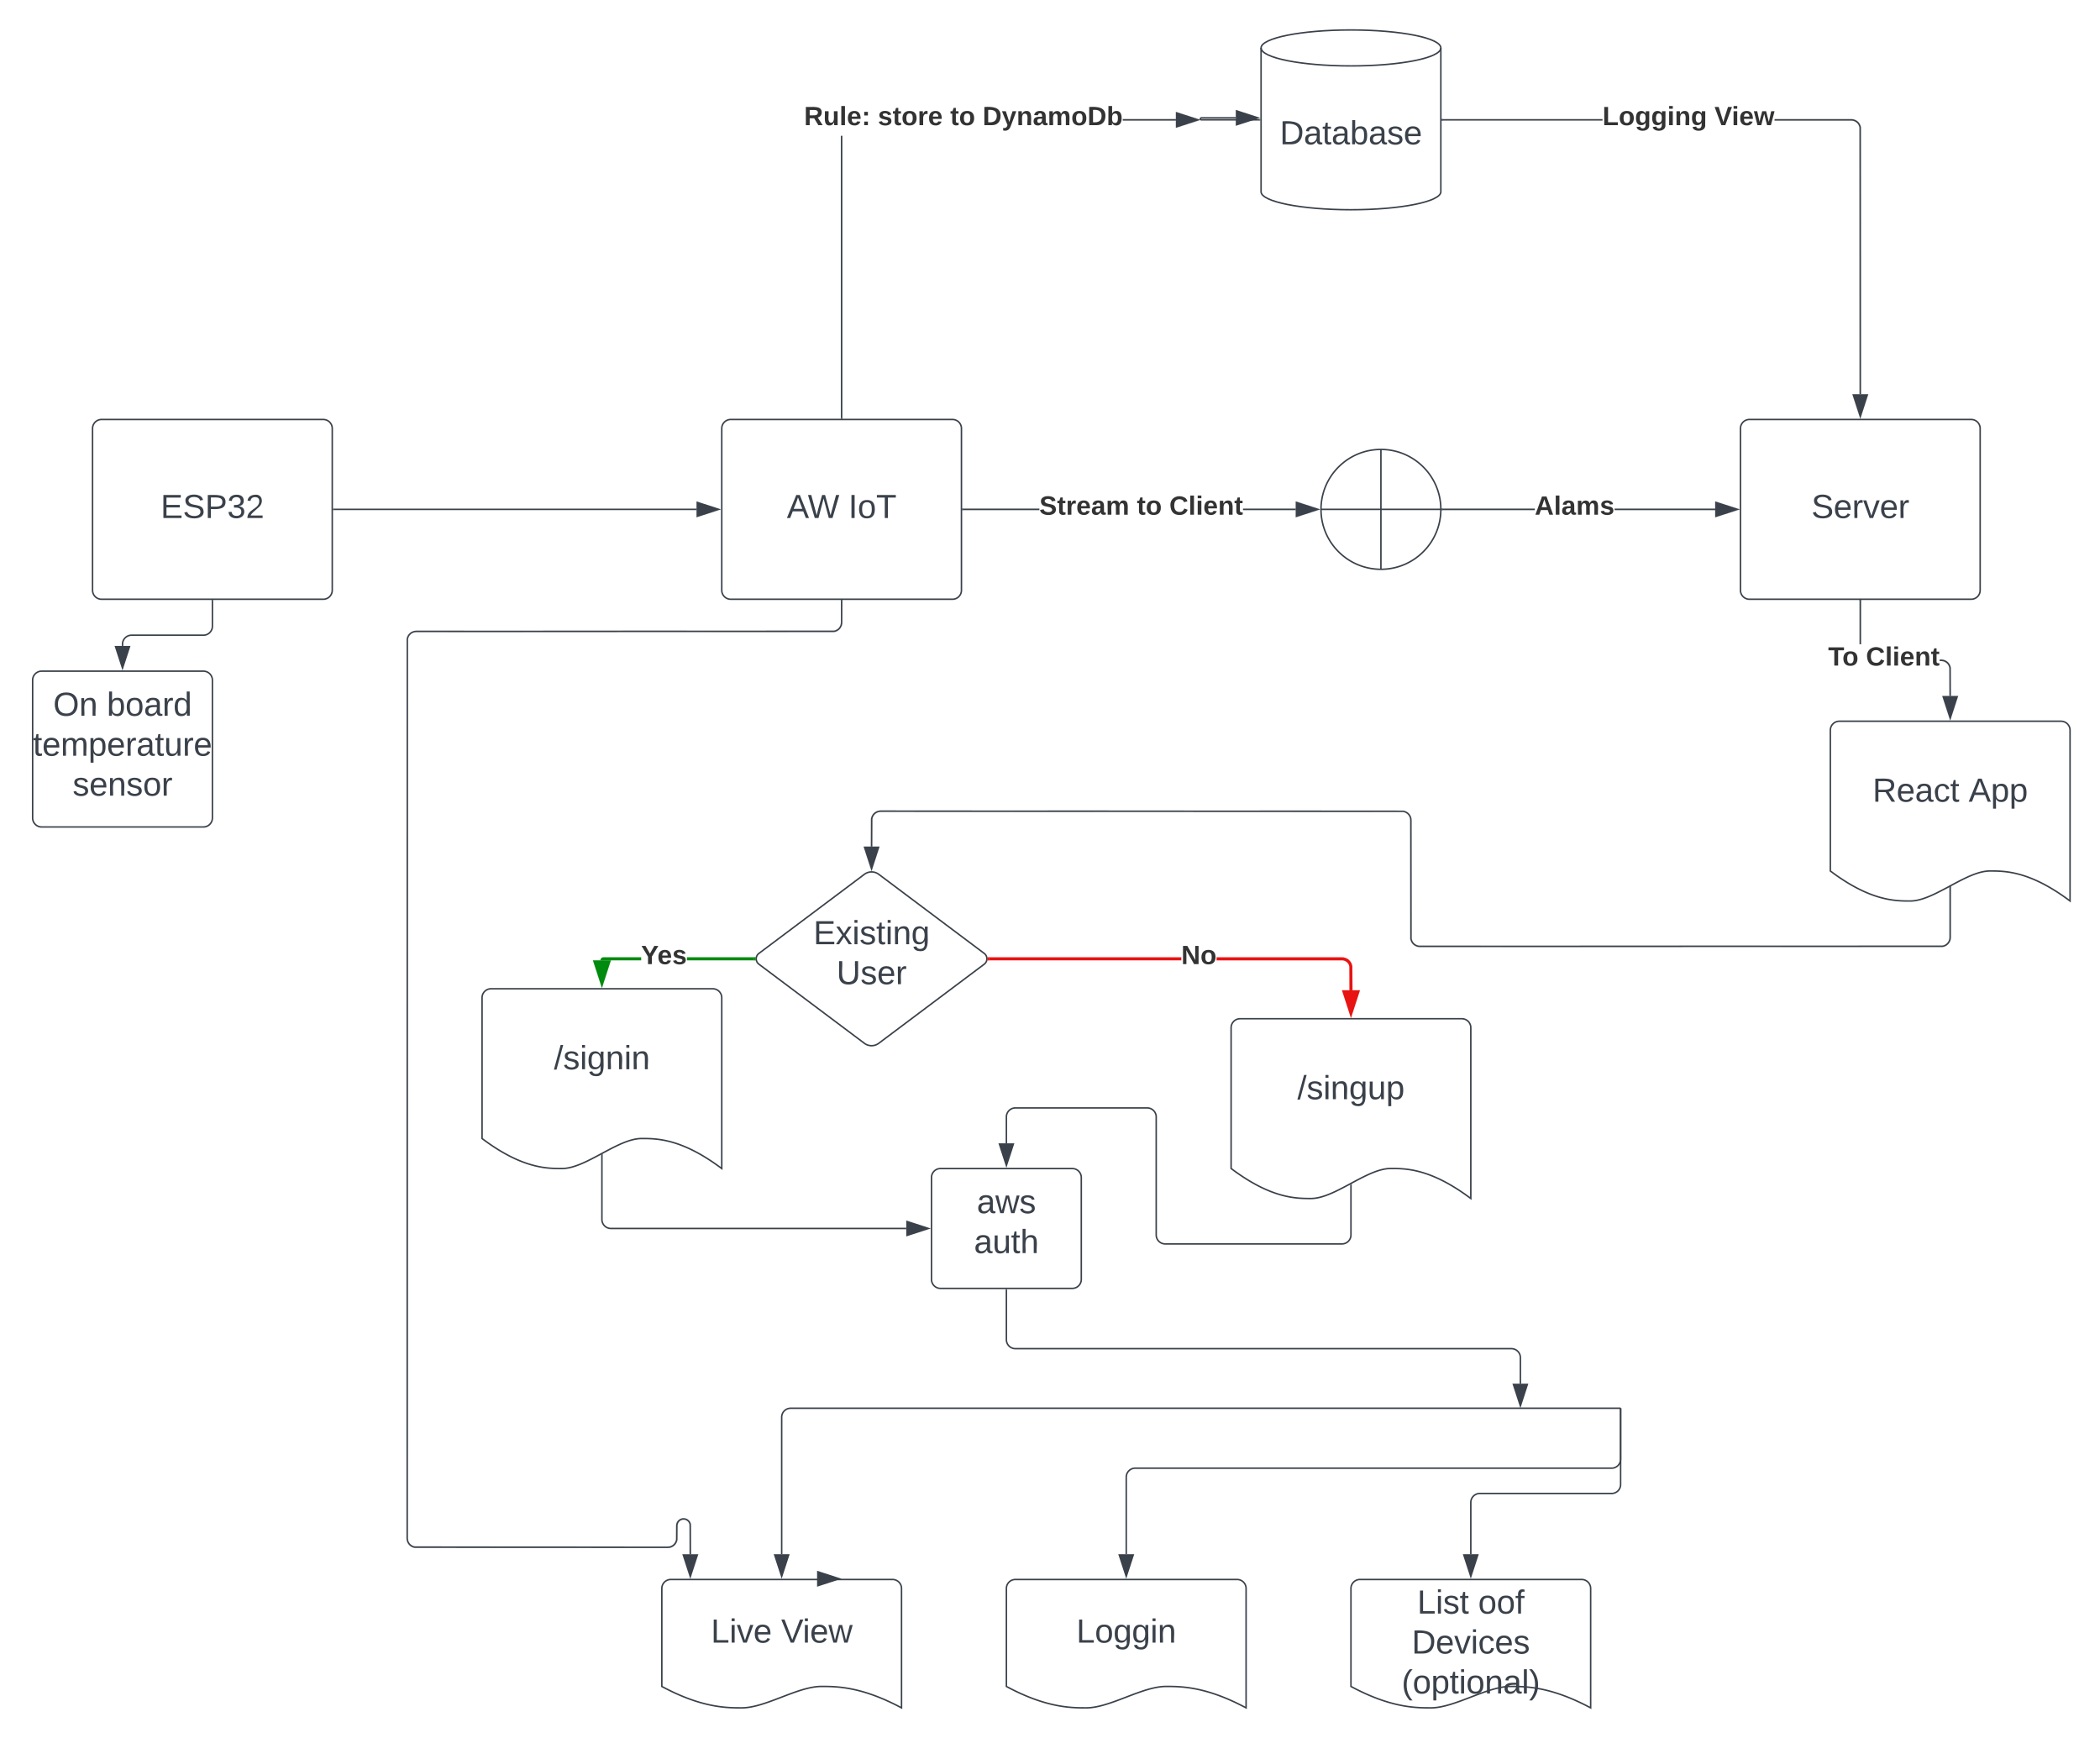 <svg xmlns="http://www.w3.org/2000/svg" xmlns:xlink="http://www.w3.org/1999/xlink" xmlns:lucid="lucid" width="1401.78" height="1160"><g transform="translate(-118.216 -120)" lucid:page-tab-id="0_0"><path d="M0 0h1870.87v1322.83H0z" fill="#fff"/><path d="M180 406a6 6 0 0 1 6-6h148a6 6 0 0 1 6 6v108a6 6 0 0 1-6 6H186a6 6 0 0 1-6-6z" stroke="#3a414a" fill="#fff"/><use xlink:href="#a" transform="matrix(1,0,0,1,192,412) translate(33.432 53.778)"/><path d="M260 520.96V538a6 6 0 0 1-6 6h-48a6 6 0 0 0-6 6v1.15" stroke="#3a414a" fill="none"/><path d="M260.5 520.98h-1v-.52h1z" stroke="#3a414a" stroke-width=".05" fill="#3a414a"/><path d="M200 565.92l-4.64-14.27h9.28z" stroke="#3a414a" fill="#3a414a"/><path d="M140 574a6 6 0 0 1 6-6h108a6 6 0 0 1 6 6v92a6 6 0 0 1-6 6H146a6 6 0 0 1-6-6z" stroke="#3a414a" fill="#fff"/><use xlink:href="#b" transform="matrix(1,0,0,1,152,580) translate(1.735 17.778)"/><use xlink:href="#c" transform="matrix(1,0,0,1,152,580) translate(37.537 17.778)"/><use xlink:href="#d" transform="matrix(1,0,0,1,152,580) translate(-11.784 44.444)"/><use xlink:href="#e" transform="matrix(1,0,0,1,152,580) translate(14.698 71.111)"/><path d="M340.96 460h242.2" stroke="#3a414a" fill="none"/><path d="M340.98 460.5h-.52v-1h.52z" stroke="#3a414a" stroke-width=".05" fill="#3a414a"/><path d="M597.92 460l-14.27 4.64v-9.28z" stroke="#3a414a" fill="#3a414a"/><path d="M600 406a6 6 0 0 1 6-6h148a6 6 0 0 1 6 6v108a6 6 0 0 1-6 6H606a6 6 0 0 1-6-6z" stroke="#3a414a" fill="#fff"/><use xlink:href="#f" transform="matrix(1,0,0,1,612,412) translate(31.426 53.778)"/><use xlink:href="#g" transform="matrix(1,0,0,1,612,412) translate(72.537 53.778)"/><path d="M680.5 399.04h-1V210.67h1zM903.15 200.5H867.7v-1h35.45z" stroke="#3a414a" stroke-width=".05" fill="#3a414a"/><path d="M680.5 399.54h-1v-.52h1z" fill="#3a414a"/><path d="M680.52 399.56h-1.04V399h1.04zm-1-.5v.45h.96v-.45z" stroke="#3a414a" stroke-width=".05" fill="#3a414a"/><path d="M917.92 200l-14.27 4.64v-9.28z" fill="#3a414a"/><path d="M919.54 200l-16.4 5.32v-10.64zm-15.4 3.95L916.3 200l-12.15-3.95z" stroke="#3a414a" stroke-width=".05" fill="#3a414a"/><use xlink:href="#h" transform="matrix(1,0,0,1,654.963,189.333) translate(0 14.222)"/><use xlink:href="#i" transform="matrix(1,0,0,1,654.963,189.333) translate(49.235 14.222)"/><use xlink:href="#j" transform="matrix(1,0,0,1,654.963,189.333) translate(97.531 14.222)"/><use xlink:href="#k" transform="matrix(1,0,0,1,654.963,189.333) translate(119.16 14.222)"/><path d="M811.98 460.5h-51.02v-1h51.02zm171.14 0h-35.14v-1h35.14z" stroke="#3a414a" stroke-width=".05" fill="#3a414a"/><path d="M760.98 460.5h-.52v-1h.52z" fill="#3a414a"/><path d="M761 460.52h-.56v-1.04h.56zm-.5-1v.96h.45v-.96z" stroke="#3a414a" stroke-width=".05" fill="#3a414a"/><path d="M997.88 460l-14.26 4.64v-9.28z" fill="#3a414a"/><path d="M999.5 460l-16.38 5.32v-10.64zm-15.38 3.95l12.14-3.95-12.14-3.95z" stroke="#3a414a" stroke-width=".05" fill="#3a414a"/><use xlink:href="#l" transform="matrix(1,0,0,1,811.982,449.333) translate(0 14.222)"/><use xlink:href="#m" transform="matrix(1,0,0,1,811.982,449.333) translate(65.136 14.222)"/><use xlink:href="#n" transform="matrix(1,0,0,1,811.982,449.333) translate(86.765 14.222)"/><path d="M1080 460c0 22.1-17.9 40-40 40s-40-17.9-40-40 17.9-40 40-40 40 17.9 40 40zm-80 0h80m-40-40v80M1280 406a6 6 0 0 1 6-6h148a6 6 0 0 1 6 6v108a6 6 0 0 1-6 6h-148a6 6 0 0 1-6-6z" stroke="#3a414a" fill="#fff"/><use xlink:href="#o" transform="matrix(1,0,0,1,1292,412) translate(35.346 53.778)"/><path d="M1355.02 199.58l1 .24.93.4.87.52.78.66.66.78.53.87.38.94.25 1 .07 178.15h-1l-.07-178.03-.2-.82-.33-.8-.45-.73-.56-.66-.67-.55-.73-.45-.8-.33-.84-.2-.88-.07h-51.17v-1h51.22zm-274.02.92v-1h106.9v1z" stroke="#3a414a" stroke-width=".05" fill="#3a414a"/><path d="M1081 200.5h-.5v-1h.5z" fill="#3a414a"/><path d="M1081.04 200.53h-.57v-1.06h.57zm-.5-1v.94h.45v-.94z" stroke="#3a414a" stroke-width=".05" fill="#3a414a"/><path d="M1360 397.92l-4.64-14.27h9.28z" fill="#3a414a"/><path d="M1360 399.54l-5.32-16.4h10.64zm-3.95-15.4l3.95 12.16 3.95-12.15z" stroke="#3a414a" stroke-width=".05" fill="#3a414a"/><use xlink:href="#p" transform="matrix(1,0,0,1,1187.901,189.333) translate(0 14.222)"/><use xlink:href="#q" transform="matrix(1,0,0,1,1187.901,189.333) translate(74.765 14.222)"/><path d="M1142.7 460.5H1081v-1h61.7zm120.45 0h-67.17v-1h67.17z" stroke="#3a414a" stroke-width=".05" fill="#3a414a"/><path d="M1081 460.5h-.53l.03-.5-.02-.5h.53z" fill="#3a414a"/><path d="M1081.04 460.52h-.6l.04-.5-.02-.54h.58zm-.53-1l.03.5-.03.46h.5v-.96z" stroke="#3a414a" stroke-width=".05" fill="#3a414a"/><path d="M1277.92 460l-14.27 4.64v-9.28z" fill="#3a414a"/><path d="M1279.54 460l-16.4 5.32v-10.64zm-15.4 3.95l12.16-3.95-12.15-3.95z" stroke="#3a414a" stroke-width=".05" fill="#3a414a"/><use xlink:href="#r" transform="matrix(1,0,0,1,1142.691,449.333) translate(0 14.222)"/><path d="M695.2 703.6a8 8 0 0 1 9.6 0l70.4 52.8a4.5 4.5 0 0 1 0 7.2l-70.4 52.8a8 8 0 0 1-9.6 0l-70.4-52.8a4.5 4.5 0 0 1 0-7.2z" stroke="#3a414a" fill="#fff"/><use xlink:href="#s" transform="matrix(1,0,0,1,625,705) translate(36.178 45.278)"/><use xlink:href="#t" transform="matrix(1,0,0,1,625,705) translate(51.61 71.944)"/><path d="M1055 661.07l1 .25.95.4.87.52.78.66.66.78.53.87.38.94.24.98.08 1 .07 79.14.2.82.33.8.45.73.56.66.67.56.73.44.8.33.84.2.88.07 348.86-.07.82-.2.8-.33.73-.45.66-.57.55-.66.45-.73.33-.8.2-.84.07-.88v-33.48h1v33.52l-.08 1-.24 1-.4.93-.52.86-.66.78-.78.66-.87.53-.94.4-1 .24-349.02.07-1-.08-1-.24-.93-.4-.87-.52-.78-.66-.66-.78-.53-.87-.38-.95-.25-1-.07-79.23-.07-.88-.2-.84-.33-.8-.45-.73-.56-.66-.67-.55-.73-.45-.8-.33-.82-.2-348.86-.07-.88.07-.84.2-.8.33-.73.45-.66.56-.55.67-.45.73-.33.8-.2.82-.07 18.5h-1l.07-18.62.25-1 .4-.95.52-.87.66-.78.78-.66.87-.53.94-.38.98-.24 1-.08z" stroke="#3a414a" stroke-width=".05" fill="#3a414a"/><path d="M1420.5 712.25h-1V712l1-.5z" fill="#3a414a"/><path d="M1420.53 712.28h-1.06v-.3l1.06-.53zm-1-.27v.23h.94v-.7z" stroke="#3a414a" stroke-width=".05" fill="#3a414a"/><path d="M700 699.88l-4.64-14.26h9.28z" fill="#3a414a"/><path d="M700 701.5l-5.32-16.38h10.64zm-3.95-15.38l3.95 12.14 3.95-12.14zM1414.02 560.2l1 .1 1 .23.93.4.87.52.78.66.66.8.53.86.38.94.25 1 .07 18.87h-1l-.07-18.74-.2-.82-.33-.8-.45-.72-.56-.66-.67-.56-.73-.45-.8-.32-.84-.2-.88-.07h-.98v-1zm-53.52-10.16h-1v-29.08h1z" stroke="#3a414a" stroke-width=".05" fill="#3a414a"/><path d="M1360.5 520.98h-1v-.52h1z" fill="#3a414a"/><path d="M1360.53 521h-1.06v-.56h1.06zm-1-.5v.45h.94v-.46z" stroke="#3a414a" stroke-width=".05" fill="#3a414a"/><path d="M1420 599.34l-4.64-14.27h9.28z" fill="#3a414a"/><path d="M1420 600.95l-5.32-16.38h10.64zm-3.95-15.38l3.95 12.15 3.95-12.15z" stroke="#3a414a" stroke-width=".05" fill="#3a414a"/><use xlink:href="#u" transform="matrix(1,0,0,1,1338.527,550.042) translate(0 14.222)"/><use xlink:href="#v" transform="matrix(1,0,0,1,1338.527,550.042) translate(25.235 14.222)"/><path d="M546.17 761H521V761.13l-2-.16.02-.24.08-.3.12-.3.17-.28.2-.25.24-.2.27-.18.3-.12.32-.08.28-.02h25.17zm75.33 0h-44.7v-2h44.7z" stroke="#008a0e" stroke-width=".05" fill="#008a0e"/><path d="M622.58 759.08l-.08.92.08.92-1.1.08v-2h1.13z" fill="#008a0e"/><path d="M622.6 759.08l-.08.92.1.95-1.17.08v-2.05h1.2zm-1.1-.06v1.95l1.06-.07-.1-.9.1-.93v-.05z" stroke="#008a0e" stroke-width=".05" fill="#008a0e"/><path d="M520 776.3l-4.64-14.27h9.28z" fill="#008a0e"/><path d="M520 779.54l-6-18.5h12zm-3.26-16.5l3.26 10.02 3.26-10.03z" stroke="#008a0e" stroke-width=".05" fill="#008a0e"/><use xlink:href="#w" transform="matrix(1,0,0,1,546.172,749.333) translate(0 14.222)"/><path d="M1015.1 759.08l1.06.26 1.02.42.94.57.83.72.72.83.57.94.42 1.02.27 1.1.07 16.1h-2l-.07-15.86-.18-.72-.3-.73-.4-.67-.52-.6-.6-.5-.66-.4-.73-.3-.76-.2-.82-.06h-83.64v-2h83.72zM778.5 761v-2h128.22v2z" stroke="#e81313" stroke-width=".05" fill="#e81313"/><path d="M778.53 761h-1.14l.1-1-.08-.92 1.1-.08z" fill="#e81313"/><path d="M778.55 761.02h-1.18l.1-1.02-.08-.95 1.15-.08zm-1.1-1.92l.08.9-.1.98h1.07v-1.95z" stroke="#e81313" stroke-width=".05" fill="#e81313"/><path d="M1020 796.3l-4.64-14.27h9.28z" fill="#e81313"/><path d="M1020 799.54l-6-18.5h12zm-3.26-16.5l3.26 10.02 3.26-10.03z" stroke="#e81313" stroke-width=".05" fill="#e81313"/><use xlink:href="#x" transform="matrix(1,0,0,1,906.717,749.333) translate(0 14.222)"/><path d="M1080 248c0 6.63-26.86 12-60 12s-60-5.37-60-12v-96c0-6.63 26.86-12 60-12s60 5.37 60 12z" stroke="#3a414a" fill="#fff"/><path d="M1080 152c0 6.63-26.86 12-60 12s-60-5.37-60-12" stroke="#3a414a" fill="none"/><use xlink:href="#y" transform="matrix(1,0,0,1,965,169) translate(7.5 47.34)"/><path d="M959 200h-38.83a.67.67 0 0 1-.67-.67.67.67 0 0 1 .67-.66h22.95" stroke="#3a414a" fill="none"/><path d="M959.5 200.5h-.5v-1h.5z" stroke="#3a414a" stroke-width=".05" fill="#3a414a"/><path d="M957.88 198.67l-14.26 4.63v-9.27z" stroke="#3a414a" fill="#3a414a"/><path d="M440 786a6 6 0 0 1 6-6h148a6 6 0 0 1 6 6v114c-26.72-20.04-43.36-20.04-53.44-20.04-16 0-37.28 20.04-53.28 20.04-9.92 0-26.72 0-53.28-20.04z" stroke="#3a414a" fill="#fff"/><use xlink:href="#z" transform="matrix(1,0,0,1,445,785) translate(42.963 48.715)"/><path d="M940 806a6 6 0 0 1 6-6h148a6 6 0 0 1 6 6v114c-26.72-20.04-43.36-20.04-53.44-20.04-16 0-37.28 20.04-53.28 20.04-9.92 0-26.72 0-53.28-20.04z" stroke="#3a414a" fill="#fff"/><use xlink:href="#A" transform="matrix(1,0,0,1,945,805) translate(39.228 48.715)"/><path d="M1199.5 1060H646a6 6 0 0 0-6 6v91.44M1199.5 1060h.5" stroke="#3a414a" fill="none"/><path d="M640 1172.2l-4.64-14.26h9.28z" stroke="#3a414a" fill="#3a414a"/><path d="M560 1180.3a6 6 0 0 1 6-6h148a6 6 0 0 1 6 6v79.7c-26.72-14.3-43.36-14.3-53.44-14.3-16 0-37.28 14.3-53.28 14.3-9.92 0-26.72 0-53.28-14.3z" stroke="#3a414a" fill="#fff"/><use xlink:href="#B" transform="matrix(1,0,0,1,565,1179.286) translate(27.778 37.153)"/><use xlink:href="#C" transform="matrix(1,0,0,1,565,1179.286) translate(74.63 37.153)"/><path d="M790 1180.3a6 6 0 0 1 6-6h148a6 6 0 0 1 6 6v79.7c-26.72-14.3-43.36-14.3-53.44-14.3-16 0-37.28 14.3-53.28 14.3-9.92 0-26.72 0-53.28-14.3z" stroke="#3a414a" fill="#fff"/><use xlink:href="#D" transform="matrix(1,0,0,1,795,1179.286) translate(41.698 37.153)"/><path d="M1020 1180.3a6 6 0 0 1 6-6h148a6 6 0 0 1 6 6v79.7c-26.72-14.3-43.36-14.3-53.44-14.3-16 0-37.28 14.3-53.28 14.3-9.92 0-26.72 0-53.28-14.3z" stroke="#3a414a" fill="#fff"/><use xlink:href="#E" transform="matrix(1,0,0,1,1025,1179.286) translate(39.228 17.778)"/><use xlink:href="#F" transform="matrix(1,0,0,1,1025,1179.286) translate(79.907 17.778)"/><use xlink:href="#G" transform="matrix(1,0,0,1,1025,1179.286) translate(35.556 44.444)"/><use xlink:href="#H" transform="matrix(1,0,0,1,1025,1179.286) translate(28.827 71.111)"/><path d="M1200 1060.5v33.5a6 6 0 0 1-6 6H876a6 6 0 0 0-6 6v51.44M1200 1060.5v-.5" stroke="#3a414a" fill="none"/><path d="M870 1172.2l-4.64-14.26h9.28z" stroke="#3a414a" fill="#3a414a"/><path d="M1200 1060.5v50.4a6 6 0 0 1-6 6h-88a6 6 0 0 0-6 6v34.54M1200 1060.5v-.5" stroke="#3a414a" fill="none"/><path d="M1100 1172.2l-4.64-14.26h9.28z" stroke="#3a414a" fill="#3a414a"/><path d="M740 906a6 6 0 0 1 6-6h88a6 6 0 0 1 6 6v68a6 6 0 0 1-6 6h-88a6 6 0 0 1-6-6z" stroke="#3a414a" fill="#fff"/><use xlink:href="#I" transform="matrix(1,0,0,1,752,912) translate(18.278 17.778)"/><use xlink:href="#J" transform="matrix(1,0,0,1,752,912) translate(16.395 44.444)"/><path d="M1020 910.82v33.5a6 6 0 0 1-6 6H896a6 6 0 0 1-6-6v-78.78a6 6 0 0 0-6-6h-88a6 6 0 0 0-6 6v17.6" stroke="#3a414a" fill="none"/><path d="M1020.5 910.84h-1v-.27l1-.5z" stroke="#3a414a" stroke-width=".05" fill="#3a414a"/><path d="M790 897.92l-4.64-14.27h9.28z" stroke="#3a414a" fill="#3a414a"/><path d="M790 980.96v33.27a6 6 0 0 0 6 6h331.1a6 6 0 0 1 6 6v17.4" stroke="#3a414a" fill="none"/><path d="M790.5 980.98h-1v-.52h1z" stroke="#3a414a" stroke-width=".05" fill="#3a414a"/><path d="M1133.1 1058.38l-4.64-14.26h9.27z" stroke="#3a414a" fill="#3a414a"/><path d="M1340 607.42a6 6 0 0 1 6-6h148a6 6 0 0 1 6 6v114c-26.72-20.04-43.36-20.04-53.44-20.04-16 0-37.28 20.04-53.28 20.04-9.92 0-26.72 0-53.28-20.04z" stroke="#3a414a" fill="#fff"/><g><use xlink:href="#K" transform="matrix(1,0,0,1,1345,606.417) translate(23.179 48.715)"/><use xlink:href="#L" transform="matrix(1,0,0,1,1345,606.417) translate(87.315 48.715)"/></g><path d="M680.5 535.48l-.08 1-.24 1-.4.93-.52.88-.66.78-.78.66-.87.54-.94.4-1 .23-278.98.06-.88.07-.84.2-.8.33-.73.45-.66.58-.55.65-.45.74-.33.8-.2.8-.07 600.2.07.9.2.83.33.8.45.73.56.66.67.55.73.45.8.33.82.2 168.86.07.88-.07.84-.2.8-.33.73-.45.66-.56.55-.67.45-.73.33-.8.2-.82.07-9.34.06-.77.18-.76.3-.72.4-.67.52-.58.6-.5.67-.42.73-.3.76-.2.78-.05.8.06.75.2.73.3.67.4.6.52.5.6.42.66.3.73.18.8.06 19.87h-1l-.05-19.76-.14-.58-.23-.58-.33-.54-.4-.47-.48-.4-.54-.34-.58-.25-.6-.15-.64-.05-.62.05-.6.15-.6.24-.53.32-.48.4-.4.48-.33.54-.24.58-.15.6-.05.66-.07 9.42-.25 1-.4.95-.52.87-.66.78-.78.66-.87.54-.94.4-.98.22-1 .08-169.02-.07-1-.24-.95-.4-.87-.54-.78-.66-.66-.78-.53-.87-.38-.94-.24-.98-.08-1 .07-600.35.25-1.02.4-.94.52-.86.66-.77.78-.67.87-.53.94-.4.98-.23 1-.08 278.9-.07.82-.2.8-.34.73-.45.66-.55.55-.65.45-.74.33-.8.2-.84.07-.88v-14.48h1z" stroke="#3a414a" stroke-width=".05" fill="#3a414a"/><path d="M680.5 520.98h-1v-.52h1z" fill="#3a414a"/><path d="M680.52 521h-1.04v-.56h1.04zm-1-.5v.45h.96v-.46z" stroke="#3a414a" stroke-width=".05" fill="#3a414a"/><path d="M579 1172.23l-4.63-14.26h9.27z" fill="#3a414a"/><path d="M579 1173.85l-5.3-16.38h10.63zm-3.94-15.38l3.95 12.15 3.96-12.15z" stroke="#3a414a" stroke-width=".05" fill="#3a414a"/><path d="M680 1173.8" stroke="#3a414a" fill="none"/><path stroke="#3a414a" stroke-width=".05" fill="#3a414a"/><path d="M678.38 1173.8l-14.26 4.64v-9.27z" stroke="#3a414a" fill="#3a414a"/><path d="M520 890.82V934a6 6 0 0 0 6 6h197.15" stroke="#3a414a" fill="none"/><path d="M520.5 890.84h-1v-.27l1-.5z" stroke="#3a414a" stroke-width=".05" fill="#3a414a"/><path d="M737.92 940l-14.27 4.64v-9.28z" stroke="#3a414a" fill="#3a414a"/><defs><path fill="#3a414a" d="M30 0v-248h187v28H63v79h144v27H63v87h162V0H30" id="M"/><path fill="#3a414a" d="M185-189c-5-48-123-54-124 2 14 75 158 14 163 119 3 78-121 87-175 55-17-10-28-26-33-46l33-7c5 56 141 63 141-1 0-78-155-14-162-118-5-82 145-84 179-34 5 7 8 16 11 25" id="N"/><path fill="#3a414a" d="M30-248c87 1 191-15 191 75 0 78-77 80-158 76V0H30v-248zm33 125c57 0 124 11 124-50 0-59-68-47-124-48v98" id="O"/><path fill="#3a414a" d="M126-127c33 6 58 20 58 59 0 88-139 92-164 29-3-8-5-16-6-25l32-3c6 27 21 44 54 44 32 0 52-15 52-46 0-38-36-46-79-43v-28c39 1 72-4 72-42 0-27-17-43-46-43-28 0-47 15-49 41l-32-3c6-42 35-63 81-64 48-1 79 21 79 65 0 36-21 52-52 59" id="P"/><path fill="#3a414a" d="M101-251c82-7 93 87 43 132L82-64C71-53 59-42 53-27h129V0H18c2-99 128-94 128-182 0-28-16-43-45-43s-46 15-49 41l-32-3c6-41 34-60 81-64" id="Q"/><g id="a"><use transform="matrix(0.062,0,0,0.062,0,0)" xlink:href="#M"/><use transform="matrix(0.062,0,0,0.062,14.815,0)" xlink:href="#N"/><use transform="matrix(0.062,0,0,0.062,29.63,0)" xlink:href="#O"/><use transform="matrix(0.062,0,0,0.062,44.444,0)" xlink:href="#P"/><use transform="matrix(0.062,0,0,0.062,56.79,0)" xlink:href="#Q"/></g><path fill="#3a414a" d="M140-251c81 0 123 46 123 126C263-46 219 4 140 4 59 4 17-45 17-125s42-126 123-126zm0 227c63 0 89-41 89-101s-29-99-89-99c-61 0-89 39-89 99S79-25 140-24" id="R"/><path fill="#3a414a" d="M117-194c89-4 53 116 60 194h-32v-121c0-31-8-49-39-48C34-167 62-67 57 0H25l-1-190h30c1 10-1 24 2 32 11-22 29-35 61-36" id="S"/><g id="b"><use transform="matrix(0.062,0,0,0.062,0,0)" xlink:href="#R"/><use transform="matrix(0.062,0,0,0.062,17.284,0)" xlink:href="#S"/></g><path fill="#3a414a" d="M115-194c53 0 69 39 70 98 0 66-23 100-70 100C84 3 66-7 56-30L54 0H23l1-261h32v101c10-23 28-34 59-34zm-8 174c40 0 45-34 45-75 0-40-5-75-45-74-42 0-51 32-51 76 0 43 10 73 51 73" id="T"/><path fill="#3a414a" d="M100-194c62-1 85 37 85 99 1 63-27 99-86 99S16-35 15-95c0-66 28-99 85-99zM99-20c44 1 53-31 53-75 0-43-8-75-51-75s-53 32-53 75 10 74 51 75" id="U"/><path fill="#3a414a" d="M141-36C126-15 110 5 73 4 37 3 15-17 15-53c-1-64 63-63 125-63 3-35-9-54-41-54-24 1-41 7-42 31l-33-3c5-37 33-52 76-52 45 0 72 20 72 64v82c-1 20 7 32 28 27v20c-31 9-61-2-59-35zM48-53c0 20 12 33 32 33 41-3 63-29 60-74-43 2-92-5-92 41" id="V"/><path fill="#3a414a" d="M114-163C36-179 61-72 57 0H25l-1-190h30c1 12-1 29 2 39 6-27 23-49 58-41v29" id="W"/><path fill="#3a414a" d="M85-194c31 0 48 13 60 33l-1-100h32l1 261h-30c-2-10 0-23-3-31C134-8 116 4 85 4 32 4 16-35 15-94c0-66 23-100 70-100zm9 24c-40 0-46 34-46 75 0 40 6 74 45 74 42 0 51-32 51-76 0-42-9-74-50-73" id="X"/><g id="c"><use transform="matrix(0.062,0,0,0.062,0,0)" xlink:href="#T"/><use transform="matrix(0.062,0,0,0.062,12.346,0)" xlink:href="#U"/><use transform="matrix(0.062,0,0,0.062,24.691,0)" xlink:href="#V"/><use transform="matrix(0.062,0,0,0.062,37.037,0)" xlink:href="#W"/><use transform="matrix(0.062,0,0,0.062,44.383,0)" xlink:href="#X"/></g><path fill="#3a414a" d="M59-47c-2 24 18 29 38 22v24C64 9 27 4 27-40v-127H5v-23h24l9-43h21v43h35v23H59v120" id="Y"/><path fill="#3a414a" d="M100-194c63 0 86 42 84 106H49c0 40 14 67 53 68 26 1 43-12 49-29l28 8c-11 28-37 45-77 45C44 4 14-33 15-96c1-61 26-98 85-98zm52 81c6-60-76-77-97-28-3 7-6 17-6 28h103" id="Z"/><path fill="#3a414a" d="M210-169c-67 3-38 105-44 169h-31v-121c0-29-5-50-35-48C34-165 62-65 56 0H25l-1-190h30c1 10-1 24 2 32 10-44 99-50 107 0 11-21 27-35 58-36 85-2 47 119 55 194h-31v-121c0-29-5-49-35-48" id="aa"/><path fill="#3a414a" d="M115-194c55 1 70 41 70 98S169 2 115 4C84 4 66-9 55-30l1 105H24l-1-265h31l2 30c10-21 28-34 59-34zm-8 174c40 0 45-34 45-75s-6-73-45-74c-42 0-51 32-51 76 0 43 10 73 51 73" id="ab"/><path fill="#3a414a" d="M84 4C-5 8 30-112 23-190h32v120c0 31 7 50 39 49 72-2 45-101 50-169h31l1 190h-30c-1-10 1-25-2-33-11 22-28 36-60 37" id="ac"/><g id="d"><use transform="matrix(0.062,0,0,0.062,0,0)" xlink:href="#Y"/><use transform="matrix(0.062,0,0,0.062,6.173,0)" xlink:href="#Z"/><use transform="matrix(0.062,0,0,0.062,18.519,0)" xlink:href="#aa"/><use transform="matrix(0.062,0,0,0.062,36.975,0)" xlink:href="#ab"/><use transform="matrix(0.062,0,0,0.062,49.321,0)" xlink:href="#Z"/><use transform="matrix(0.062,0,0,0.062,61.667,0)" xlink:href="#W"/><use transform="matrix(0.062,0,0,0.062,69.012,0)" xlink:href="#V"/><use transform="matrix(0.062,0,0,0.062,81.358,0)" xlink:href="#Y"/><use transform="matrix(0.062,0,0,0.062,87.531,0)" xlink:href="#ac"/><use transform="matrix(0.062,0,0,0.062,99.877,0)" xlink:href="#W"/><use transform="matrix(0.062,0,0,0.062,107.222,0)" xlink:href="#Z"/></g><path fill="#3a414a" d="M135-143c-3-34-86-38-87 0 15 53 115 12 119 90S17 21 10-45l28-5c4 36 97 45 98 0-10-56-113-15-118-90-4-57 82-63 122-42 12 7 21 19 24 35" id="ad"/><g id="e"><use transform="matrix(0.062,0,0,0.062,0,0)" xlink:href="#ad"/><use transform="matrix(0.062,0,0,0.062,11.111,0)" xlink:href="#Z"/><use transform="matrix(0.062,0,0,0.062,23.457,0)" xlink:href="#S"/><use transform="matrix(0.062,0,0,0.062,35.802,0)" xlink:href="#ad"/><use transform="matrix(0.062,0,0,0.062,46.914,0)" xlink:href="#U"/><use transform="matrix(0.062,0,0,0.062,59.259,0)" xlink:href="#W"/></g><path fill="#3a414a" d="M205 0l-28-72H64L36 0H1l101-248h38L239 0h-34zm-38-99l-47-123c-12 45-31 82-46 123h93" id="ae"/><path fill="#3a414a" d="M266 0h-40l-56-210L115 0H75L2-248h35L96-30l15-64 43-154h32l59 218 59-218h35" id="af"/><g id="f"><use transform="matrix(0.062,0,0,0.062,0,0)" xlink:href="#ae"/><use transform="matrix(0.062,0,0,0.062,14.012,0)" xlink:href="#af"/></g><path fill="#3a414a" d="M33 0v-248h34V0H33" id="ag"/><path fill="#3a414a" d="M127-220V0H93v-220H8v-28h204v28h-85" id="ah"/><g id="g"><use transform="matrix(0.062,0,0,0.062,0,0)" xlink:href="#ag"/><use transform="matrix(0.062,0,0,0.062,6.173,0)" xlink:href="#U"/><use transform="matrix(0.062,0,0,0.062,18.519,0)" xlink:href="#ah"/></g><path fill="#333" d="M240-174c0 40-23 61-54 70L253 0h-59l-57-94H76V0H24v-248c93 4 217-23 216 74zM76-134c48-2 112 12 112-38 0-48-66-32-112-35v73" id="ai"/><path fill="#333" d="M85 4C-2 5 27-109 22-190h50c7 57-23 150 33 157 60-5 35-97 40-157h50l1 190h-47c-2-12 1-28-3-38-12 25-28 42-61 42" id="aj"/><path fill="#333" d="M25 0v-261h50V0H25" id="ak"/><path fill="#333" d="M185-48c-13 30-37 53-82 52C43 2 14-33 14-96s30-98 90-98c62 0 83 45 84 108H66c0 31 8 55 39 56 18 0 30-7 34-22zm-45-69c5-46-57-63-70-21-2 6-4 13-4 21h74" id="al"/><path fill="#333" d="M35-132v-50h50v50H35zM35 0v-49h50V0H35" id="am"/><g id="h"><use transform="matrix(0.049,0,0,0.049,0,0)" xlink:href="#ai"/><use transform="matrix(0.049,0,0,0.049,12.79,0)" xlink:href="#aj"/><use transform="matrix(0.049,0,0,0.049,23.605,0)" xlink:href="#ak"/><use transform="matrix(0.049,0,0,0.049,28.543,0)" xlink:href="#al"/><use transform="matrix(0.049,0,0,0.049,38.42,0)" xlink:href="#am"/></g><path fill="#333" d="M137-138c1-29-70-34-71-4 15 46 118 7 119 86 1 83-164 76-172 9l43-7c4 19 20 25 44 25 33 8 57-30 24-41C81-84 22-81 20-136c-2-80 154-74 161-7" id="an"/><path fill="#333" d="M115-3C79 11 28 4 28-45v-112H4v-33h27l15-45h31v45h36v33H77v99c-1 23 16 31 38 25v30" id="ao"/><path fill="#333" d="M110-194c64 0 96 36 96 99 0 64-35 99-97 99-61 0-95-36-95-99 0-62 34-99 96-99zm-1 164c35 0 45-28 45-65 0-40-10-65-43-65-34 0-45 26-45 65 0 36 10 65 43 65" id="ap"/><path fill="#333" d="M135-150c-39-12-60 13-60 57V0H25l-1-190h47c2 13-1 29 3 40 6-28 27-53 61-41v41" id="aq"/><g id="i"><use transform="matrix(0.049,0,0,0.049,0,0)" xlink:href="#an"/><use transform="matrix(0.049,0,0,0.049,9.877,0)" xlink:href="#ao"/><use transform="matrix(0.049,0,0,0.049,15.753,0)" xlink:href="#ap"/><use transform="matrix(0.049,0,0,0.049,26.568,0)" xlink:href="#aq"/><use transform="matrix(0.049,0,0,0.049,33.481,0)" xlink:href="#al"/></g><g id="j"><use transform="matrix(0.049,0,0,0.049,0,0)" xlink:href="#ao"/><use transform="matrix(0.049,0,0,0.049,5.877,0)" xlink:href="#ap"/></g><path fill="#333" d="M24-248c120-7 223 5 221 122C244-46 201 0 124 0H24v-248zM76-40c74 7 117-18 117-86 0-67-45-88-117-82v168" id="ar"/><path fill="#333" d="M123 10C108 53 80 86 19 72V37c35 8 53-11 59-39L3-190h52l48 148c12-52 28-100 44-148h51" id="as"/><path fill="#333" d="M135-194c87-1 58 113 63 194h-50c-7-57 23-157-34-157-59 0-34 97-39 157H25l-1-190h47c2 12-1 28 3 38 12-26 28-41 61-42" id="at"/><path fill="#333" d="M133-34C117-15 103 5 69 4 32 3 11-16 11-54c-1-60 55-63 116-61 1-26-3-47-28-47-18 1-26 9-28 27l-52-2c7-38 36-58 82-57s74 22 75 68l1 82c-1 14 12 18 25 15v27c-30 8-71 5-69-32zm-48 3c29 0 43-24 42-57-32 0-66-3-65 30 0 17 8 27 23 27" id="au"/><path fill="#333" d="M220-157c-53 9-28 100-34 157h-49v-107c1-27-5-49-29-50C55-147 81-57 75 0H25l-1-190h47c2 12-1 28 3 38 10-53 101-56 108 0 13-22 24-43 59-42 82 1 51 116 57 194h-49v-107c-1-25-5-48-29-50" id="av"/><path fill="#333" d="M135-194c52 0 70 43 70 98 0 56-19 99-73 100-30 1-46-15-58-35L72 0H24l1-261h50v104c11-23 29-37 60-37zM114-30c31 0 40-27 40-66 0-37-7-63-39-63s-41 28-41 65c0 36 8 64 40 64" id="aw"/><g id="k"><use transform="matrix(0.049,0,0,0.049,0,0)" xlink:href="#ar"/><use transform="matrix(0.049,0,0,0.049,12.79,0)" xlink:href="#as"/><use transform="matrix(0.049,0,0,0.049,22.667,0)" xlink:href="#at"/><use transform="matrix(0.049,0,0,0.049,33.481,0)" xlink:href="#au"/><use transform="matrix(0.049,0,0,0.049,43.358,0)" xlink:href="#av"/><use transform="matrix(0.049,0,0,0.049,59.16,0)" xlink:href="#ap"/><use transform="matrix(0.049,0,0,0.049,69.975,0)" xlink:href="#ar"/><use transform="matrix(0.049,0,0,0.049,82.765,0)" xlink:href="#aw"/></g><path fill="#333" d="M169-182c-1-43-94-46-97-3 18 66 151 10 154 114 3 95-165 93-204 36-6-8-10-19-12-30l50-8c3 46 112 56 116 5-17-69-150-10-154-114-4-87 153-88 188-35 5 8 8 18 10 28" id="ax"/><g id="l"><use transform="matrix(0.049,0,0,0.049,0,0)" xlink:href="#ax"/><use transform="matrix(0.049,0,0,0.049,11.852,0)" xlink:href="#ao"/><use transform="matrix(0.049,0,0,0.049,17.728,0)" xlink:href="#aq"/><use transform="matrix(0.049,0,0,0.049,24.642,0)" xlink:href="#al"/><use transform="matrix(0.049,0,0,0.049,34.519,0)" xlink:href="#au"/><use transform="matrix(0.049,0,0,0.049,44.395,0)" xlink:href="#av"/></g><g id="m"><use transform="matrix(0.049,0,0,0.049,0,0)" xlink:href="#ao"/><use transform="matrix(0.049,0,0,0.049,5.877,0)" xlink:href="#ap"/></g><path fill="#333" d="M67-125c0 53 21 87 73 88 37 1 54-22 65-47l45 17C233-25 199 4 140 4 58 4 20-42 15-125 8-235 124-281 211-232c18 10 29 29 36 50l-46 12c-8-25-30-41-62-41-52 0-71 34-72 86" id="ay"/><path fill="#333" d="M25-224v-37h50v37H25zM25 0v-190h50V0H25" id="az"/><g id="n"><use transform="matrix(0.049,0,0,0.049,0,0)" xlink:href="#ay"/><use transform="matrix(0.049,0,0,0.049,12.79,0)" xlink:href="#ak"/><use transform="matrix(0.049,0,0,0.049,17.728,0)" xlink:href="#az"/><use transform="matrix(0.049,0,0,0.049,22.667,0)" xlink:href="#al"/><use transform="matrix(0.049,0,0,0.049,32.543,0)" xlink:href="#at"/><use transform="matrix(0.049,0,0,0.049,43.358,0)" xlink:href="#ao"/></g><path fill="#3a414a" d="M108 0H70L1-190h34L89-25l56-165h34" id="aA"/><g id="o"><use transform="matrix(0.062,0,0,0.062,0,0)" xlink:href="#N"/><use transform="matrix(0.062,0,0,0.062,14.815,0)" xlink:href="#Z"/><use transform="matrix(0.062,0,0,0.062,27.16,0)" xlink:href="#W"/><use transform="matrix(0.062,0,0,0.062,34.506,0)" xlink:href="#aA"/><use transform="matrix(0.062,0,0,0.062,45.617,0)" xlink:href="#Z"/><use transform="matrix(0.062,0,0,0.062,57.963,0)" xlink:href="#W"/></g><path fill="#333" d="M24 0v-248h52v208h133V0H24" id="aB"/><path fill="#333" d="M195-6C206 82 75 100 31 46c-4-6-6-13-8-21l49-6c3 16 16 24 34 25 40 0 42-37 40-79-11 22-30 35-61 35-53 0-70-43-70-97 0-56 18-96 73-97 30 0 46 14 59 34l2-30h47zm-90-29c32 0 41-27 41-63 0-35-9-62-40-62-32 0-39 29-40 63 0 36 9 62 39 62" id="aC"/><g id="p"><use transform="matrix(0.049,0,0,0.049,0,0)" xlink:href="#aB"/><use transform="matrix(0.049,0,0,0.049,10.815,0)" xlink:href="#ap"/><use transform="matrix(0.049,0,0,0.049,21.63,0)" xlink:href="#aC"/><use transform="matrix(0.049,0,0,0.049,32.444,0)" xlink:href="#aC"/><use transform="matrix(0.049,0,0,0.049,43.259,0)" xlink:href="#az"/><use transform="matrix(0.049,0,0,0.049,48.198,0)" xlink:href="#at"/><use transform="matrix(0.049,0,0,0.049,59.012,0)" xlink:href="#aC"/></g><path fill="#333" d="M147 0H94L2-248h55l64 206c17-72 42-137 63-206h54" id="aD"/><path fill="#333" d="M231 0h-52l-39-155L100 0H48L-1-190h46L77-45c9-52 24-97 36-145h53l37 145 32-145h46" id="aE"/><g id="q"><use transform="matrix(0.049,0,0,0.049,0,0)" xlink:href="#aD"/><use transform="matrix(0.049,0,0,0.049,11.506,0)" xlink:href="#az"/><use transform="matrix(0.049,0,0,0.049,16.444,0)" xlink:href="#al"/><use transform="matrix(0.049,0,0,0.049,26.321,0)" xlink:href="#aE"/></g><path fill="#333" d="M199 0l-22-63H83L61 0H9l90-248h61L250 0h-51zm-33-102l-36-108c-10 38-24 72-36 108h72" id="aF"/><g id="r"><use transform="matrix(0.049,0,0,0.049,0,0)" xlink:href="#aF"/><use transform="matrix(0.049,0,0,0.049,12.79,0)" xlink:href="#ak"/><use transform="matrix(0.049,0,0,0.049,17.728,0)" xlink:href="#au"/><use transform="matrix(0.049,0,0,0.049,27.605,0)" xlink:href="#av"/><use transform="matrix(0.049,0,0,0.049,43.407,0)" xlink:href="#an"/></g><path fill="#3a414a" d="M141 0L90-78 38 0H4l68-98-65-92h35l48 74 47-74h35l-64 92 68 98h-35" id="aG"/><path fill="#3a414a" d="M24-231v-30h32v30H24zM24 0v-190h32V0H24" id="aH"/><path fill="#3a414a" d="M177-190C167-65 218 103 67 71c-23-6-38-20-44-43l32-5c15 47 100 32 89-28v-30C133-14 115 1 83 1 29 1 15-40 15-95c0-56 16-97 71-98 29-1 48 16 59 35 1-10 0-23 2-32h30zM94-22c36 0 50-32 50-73 0-42-14-75-50-75-39 0-46 34-46 75s6 73 46 73" id="aI"/><g id="s"><use transform="matrix(0.062,0,0,0.062,0,0)" xlink:href="#M"/><use transform="matrix(0.062,0,0,0.062,14.815,0)" xlink:href="#aG"/><use transform="matrix(0.062,0,0,0.062,25.926,0)" xlink:href="#aH"/><use transform="matrix(0.062,0,0,0.062,30.802,0)" xlink:href="#ad"/><use transform="matrix(0.062,0,0,0.062,41.914,0)" xlink:href="#Y"/><use transform="matrix(0.062,0,0,0.062,48.086,0)" xlink:href="#aH"/><use transform="matrix(0.062,0,0,0.062,52.963,0)" xlink:href="#S"/><use transform="matrix(0.062,0,0,0.062,65.309,0)" xlink:href="#aI"/></g><path fill="#3a414a" d="M232-93c-1 65-40 97-104 97C67 4 28-28 28-90v-158h33c8 89-33 224 67 224 102 0 64-133 71-224h33v155" id="aJ"/><g id="t"><use transform="matrix(0.062,0,0,0.062,0,0)" xlink:href="#aJ"/><use transform="matrix(0.062,0,0,0.062,15.988,0)" xlink:href="#ad"/><use transform="matrix(0.062,0,0,0.062,27.099,0)" xlink:href="#Z"/><use transform="matrix(0.062,0,0,0.062,39.444,0)" xlink:href="#W"/></g><path fill="#333" d="M136-208V0H84v-208H4v-40h212v40h-80" id="aK"/><g id="u"><use transform="matrix(0.049,0,0,0.049,0,0)" xlink:href="#aK"/><use transform="matrix(0.049,0,0,0.049,9.481,0)" xlink:href="#ap"/></g><g id="v"><use transform="matrix(0.049,0,0,0.049,0,0)" xlink:href="#ay"/><use transform="matrix(0.049,0,0,0.049,12.79,0)" xlink:href="#ak"/><use transform="matrix(0.049,0,0,0.049,17.728,0)" xlink:href="#az"/><use transform="matrix(0.049,0,0,0.049,22.667,0)" xlink:href="#al"/><use transform="matrix(0.049,0,0,0.049,32.543,0)" xlink:href="#at"/><use transform="matrix(0.049,0,0,0.049,43.358,0)" xlink:href="#ao"/></g><path fill="#333" d="M146-102V0H94v-102L6-248h54l60 105 60-105h54" id="aL"/><g id="w"><use transform="matrix(0.049,0,0,0.049,0,0)" xlink:href="#aL"/><use transform="matrix(0.049,0,0,0.049,10.864,0)" xlink:href="#al"/><use transform="matrix(0.049,0,0,0.049,20.741,0)" xlink:href="#an"/></g><path fill="#333" d="M175 0L67-191c6 58 2 128 3 191H24v-248h59L193-55c-6-58-2-129-3-193h46V0h-61" id="aM"/><g id="x"><use transform="matrix(0.049,0,0,0.049,0,0)" xlink:href="#aM"/><use transform="matrix(0.049,0,0,0.049,12.79,0)" xlink:href="#ap"/></g><path fill="#3a414a" d="M30-248c118-7 216 8 213 122C240-48 200 0 122 0H30v-248zM63-27c89 8 146-16 146-99s-60-101-146-95v194" id="aN"/><g id="y"><use transform="matrix(0.062,0,0,0.062,0,0)" xlink:href="#aN"/><use transform="matrix(0.062,0,0,0.062,15.988,0)" xlink:href="#V"/><use transform="matrix(0.062,0,0,0.062,28.333,0)" xlink:href="#Y"/><use transform="matrix(0.062,0,0,0.062,34.506,0)" xlink:href="#V"/><use transform="matrix(0.062,0,0,0.062,46.852,0)" xlink:href="#T"/><use transform="matrix(0.062,0,0,0.062,59.198,0)" xlink:href="#V"/><use transform="matrix(0.062,0,0,0.062,71.543,0)" xlink:href="#ad"/><use transform="matrix(0.062,0,0,0.062,82.654,0)" xlink:href="#Z"/></g><path fill="#3a414a" d="M0 4l72-265h28L28 4H0" id="aO"/><g id="z"><use transform="matrix(0.062,0,0,0.062,0,0)" xlink:href="#aO"/><use transform="matrix(0.062,0,0,0.062,6.173,0)" xlink:href="#ad"/><use transform="matrix(0.062,0,0,0.062,17.284,0)" xlink:href="#aH"/><use transform="matrix(0.062,0,0,0.062,22.16,0)" xlink:href="#aI"/><use transform="matrix(0.062,0,0,0.062,34.506,0)" xlink:href="#S"/><use transform="matrix(0.062,0,0,0.062,46.852,0)" xlink:href="#aH"/><use transform="matrix(0.062,0,0,0.062,51.728,0)" xlink:href="#S"/></g><g id="A"><use transform="matrix(0.062,0,0,0.062,0,0)" xlink:href="#aO"/><use transform="matrix(0.062,0,0,0.062,6.173,0)" xlink:href="#ad"/><use transform="matrix(0.062,0,0,0.062,17.284,0)" xlink:href="#aH"/><use transform="matrix(0.062,0,0,0.062,22.16,0)" xlink:href="#S"/><use transform="matrix(0.062,0,0,0.062,34.506,0)" xlink:href="#aI"/><use transform="matrix(0.062,0,0,0.062,46.852,0)" xlink:href="#ac"/><use transform="matrix(0.062,0,0,0.062,59.198,0)" xlink:href="#ab"/></g><path fill="#3a414a" d="M30 0v-248h33v221h125V0H30" id="aP"/><g id="B"><use transform="matrix(0.062,0,0,0.062,0,0)" xlink:href="#aP"/><use transform="matrix(0.062,0,0,0.062,12.346,0)" xlink:href="#aH"/><use transform="matrix(0.062,0,0,0.062,17.222,0)" xlink:href="#aA"/><use transform="matrix(0.062,0,0,0.062,28.333,0)" xlink:href="#Z"/></g><path fill="#3a414a" d="M137 0h-34L2-248h35l83 218 83-218h36" id="aQ"/><path fill="#3a414a" d="M206 0h-36l-40-164L89 0H53L-1-190h32L70-26l43-164h34l41 164 42-164h31" id="aR"/><g id="C"><use transform="matrix(0.062,0,0,0.062,0,0)" xlink:href="#aQ"/><use transform="matrix(0.062,0,0,0.062,14.383,0)" xlink:href="#aH"/><use transform="matrix(0.062,0,0,0.062,19.259,0)" xlink:href="#Z"/><use transform="matrix(0.062,0,0,0.062,31.605,0)" xlink:href="#aR"/></g><g id="D"><use transform="matrix(0.062,0,0,0.062,0,0)" xlink:href="#aP"/><use transform="matrix(0.062,0,0,0.062,12.346,0)" xlink:href="#U"/><use transform="matrix(0.062,0,0,0.062,24.691,0)" xlink:href="#aI"/><use transform="matrix(0.062,0,0,0.062,37.037,0)" xlink:href="#aI"/><use transform="matrix(0.062,0,0,0.062,49.383,0)" xlink:href="#aH"/><use transform="matrix(0.062,0,0,0.062,54.259,0)" xlink:href="#S"/></g><g id="E"><use transform="matrix(0.062,0,0,0.062,0,0)" xlink:href="#aP"/><use transform="matrix(0.062,0,0,0.062,12.346,0)" xlink:href="#aH"/><use transform="matrix(0.062,0,0,0.062,17.222,0)" xlink:href="#ad"/><use transform="matrix(0.062,0,0,0.062,28.333,0)" xlink:href="#Y"/></g><path fill="#3a414a" d="M101-234c-31-9-42 10-38 44h38v23H63V0H32v-167H5v-23h27c-7-52 17-82 69-68v24" id="aS"/><g id="F"><use transform="matrix(0.062,0,0,0.062,0,0)" xlink:href="#U"/><use transform="matrix(0.062,0,0,0.062,12.346,0)" xlink:href="#U"/><use transform="matrix(0.062,0,0,0.062,24.691,0)" xlink:href="#aS"/></g><path fill="#3a414a" d="M96-169c-40 0-48 33-48 73s9 75 48 75c24 0 41-14 43-38l32 2c-6 37-31 61-74 61-59 0-76-41-82-99-10-93 101-131 147-64 4 7 5 14 7 22l-32 3c-4-21-16-35-41-35" id="aT"/><g id="G"><use transform="matrix(0.062,0,0,0.062,0,0)" xlink:href="#aN"/><use transform="matrix(0.062,0,0,0.062,15.988,0)" xlink:href="#Z"/><use transform="matrix(0.062,0,0,0.062,28.333,0)" xlink:href="#aA"/><use transform="matrix(0.062,0,0,0.062,39.444,0)" xlink:href="#aH"/><use transform="matrix(0.062,0,0,0.062,44.321,0)" xlink:href="#aT"/><use transform="matrix(0.062,0,0,0.062,55.432,0)" xlink:href="#Z"/><use transform="matrix(0.062,0,0,0.062,67.778,0)" xlink:href="#ad"/></g><path fill="#3a414a" d="M87 75C49 33 22-17 22-94c0-76 28-126 65-167h31c-38 41-64 92-64 168S80 34 118 75H87" id="aU"/><path fill="#3a414a" d="M24 0v-261h32V0H24" id="aV"/><path fill="#3a414a" d="M33-261c38 41 65 92 65 168S71 34 33 75H2C39 34 66-17 66-93S39-220 2-261h31" id="aW"/><g id="H"><use transform="matrix(0.062,0,0,0.062,0,0)" xlink:href="#aU"/><use transform="matrix(0.062,0,0,0.062,7.346,0)" xlink:href="#U"/><use transform="matrix(0.062,0,0,0.062,19.691,0)" xlink:href="#ab"/><use transform="matrix(0.062,0,0,0.062,32.037,0)" xlink:href="#Y"/><use transform="matrix(0.062,0,0,0.062,38.21,0)" xlink:href="#aH"/><use transform="matrix(0.062,0,0,0.062,43.086,0)" xlink:href="#U"/><use transform="matrix(0.062,0,0,0.062,55.432,0)" xlink:href="#S"/><use transform="matrix(0.062,0,0,0.062,67.778,0)" xlink:href="#V"/><use transform="matrix(0.062,0,0,0.062,80.123,0)" xlink:href="#aV"/><use transform="matrix(0.062,0,0,0.062,85,0)" xlink:href="#aW"/></g><g id="I"><use transform="matrix(0.062,0,0,0.062,0,0)" xlink:href="#V"/><use transform="matrix(0.062,0,0,0.062,12.346,0)" xlink:href="#aR"/><use transform="matrix(0.062,0,0,0.062,28.333,0)" xlink:href="#ad"/></g><path fill="#3a414a" d="M106-169C34-169 62-67 57 0H25v-261h32l-1 103c12-21 28-36 61-36 89 0 53 116 60 194h-32v-121c2-32-8-49-39-48" id="aX"/><g id="J"><use transform="matrix(0.062,0,0,0.062,0,0)" xlink:href="#V"/><use transform="matrix(0.062,0,0,0.062,12.346,0)" xlink:href="#ac"/><use transform="matrix(0.062,0,0,0.062,24.691,0)" xlink:href="#Y"/><use transform="matrix(0.062,0,0,0.062,30.864,0)" xlink:href="#aX"/></g><path fill="#3a414a" d="M233-177c-1 41-23 64-60 70L243 0h-38l-65-103H63V0H30v-248c88 3 205-21 203 71zM63-129c60-2 137 13 137-47 0-61-80-42-137-45v92" id="aY"/><g id="K"><use transform="matrix(0.062,0,0,0.062,0,0)" xlink:href="#aY"/><use transform="matrix(0.062,0,0,0.062,15.988,0)" xlink:href="#Z"/><use transform="matrix(0.062,0,0,0.062,28.333,0)" xlink:href="#V"/><use transform="matrix(0.062,0,0,0.062,40.679,0)" xlink:href="#aT"/><use transform="matrix(0.062,0,0,0.062,51.79,0)" xlink:href="#Y"/></g><g id="L"><use transform="matrix(0.062,0,0,0.062,0,0)" xlink:href="#ae"/><use transform="matrix(0.062,0,0,0.062,14.815,0)" xlink:href="#ab"/><use transform="matrix(0.062,0,0,0.062,27.16,0)" xlink:href="#ab"/></g></defs></g></svg>